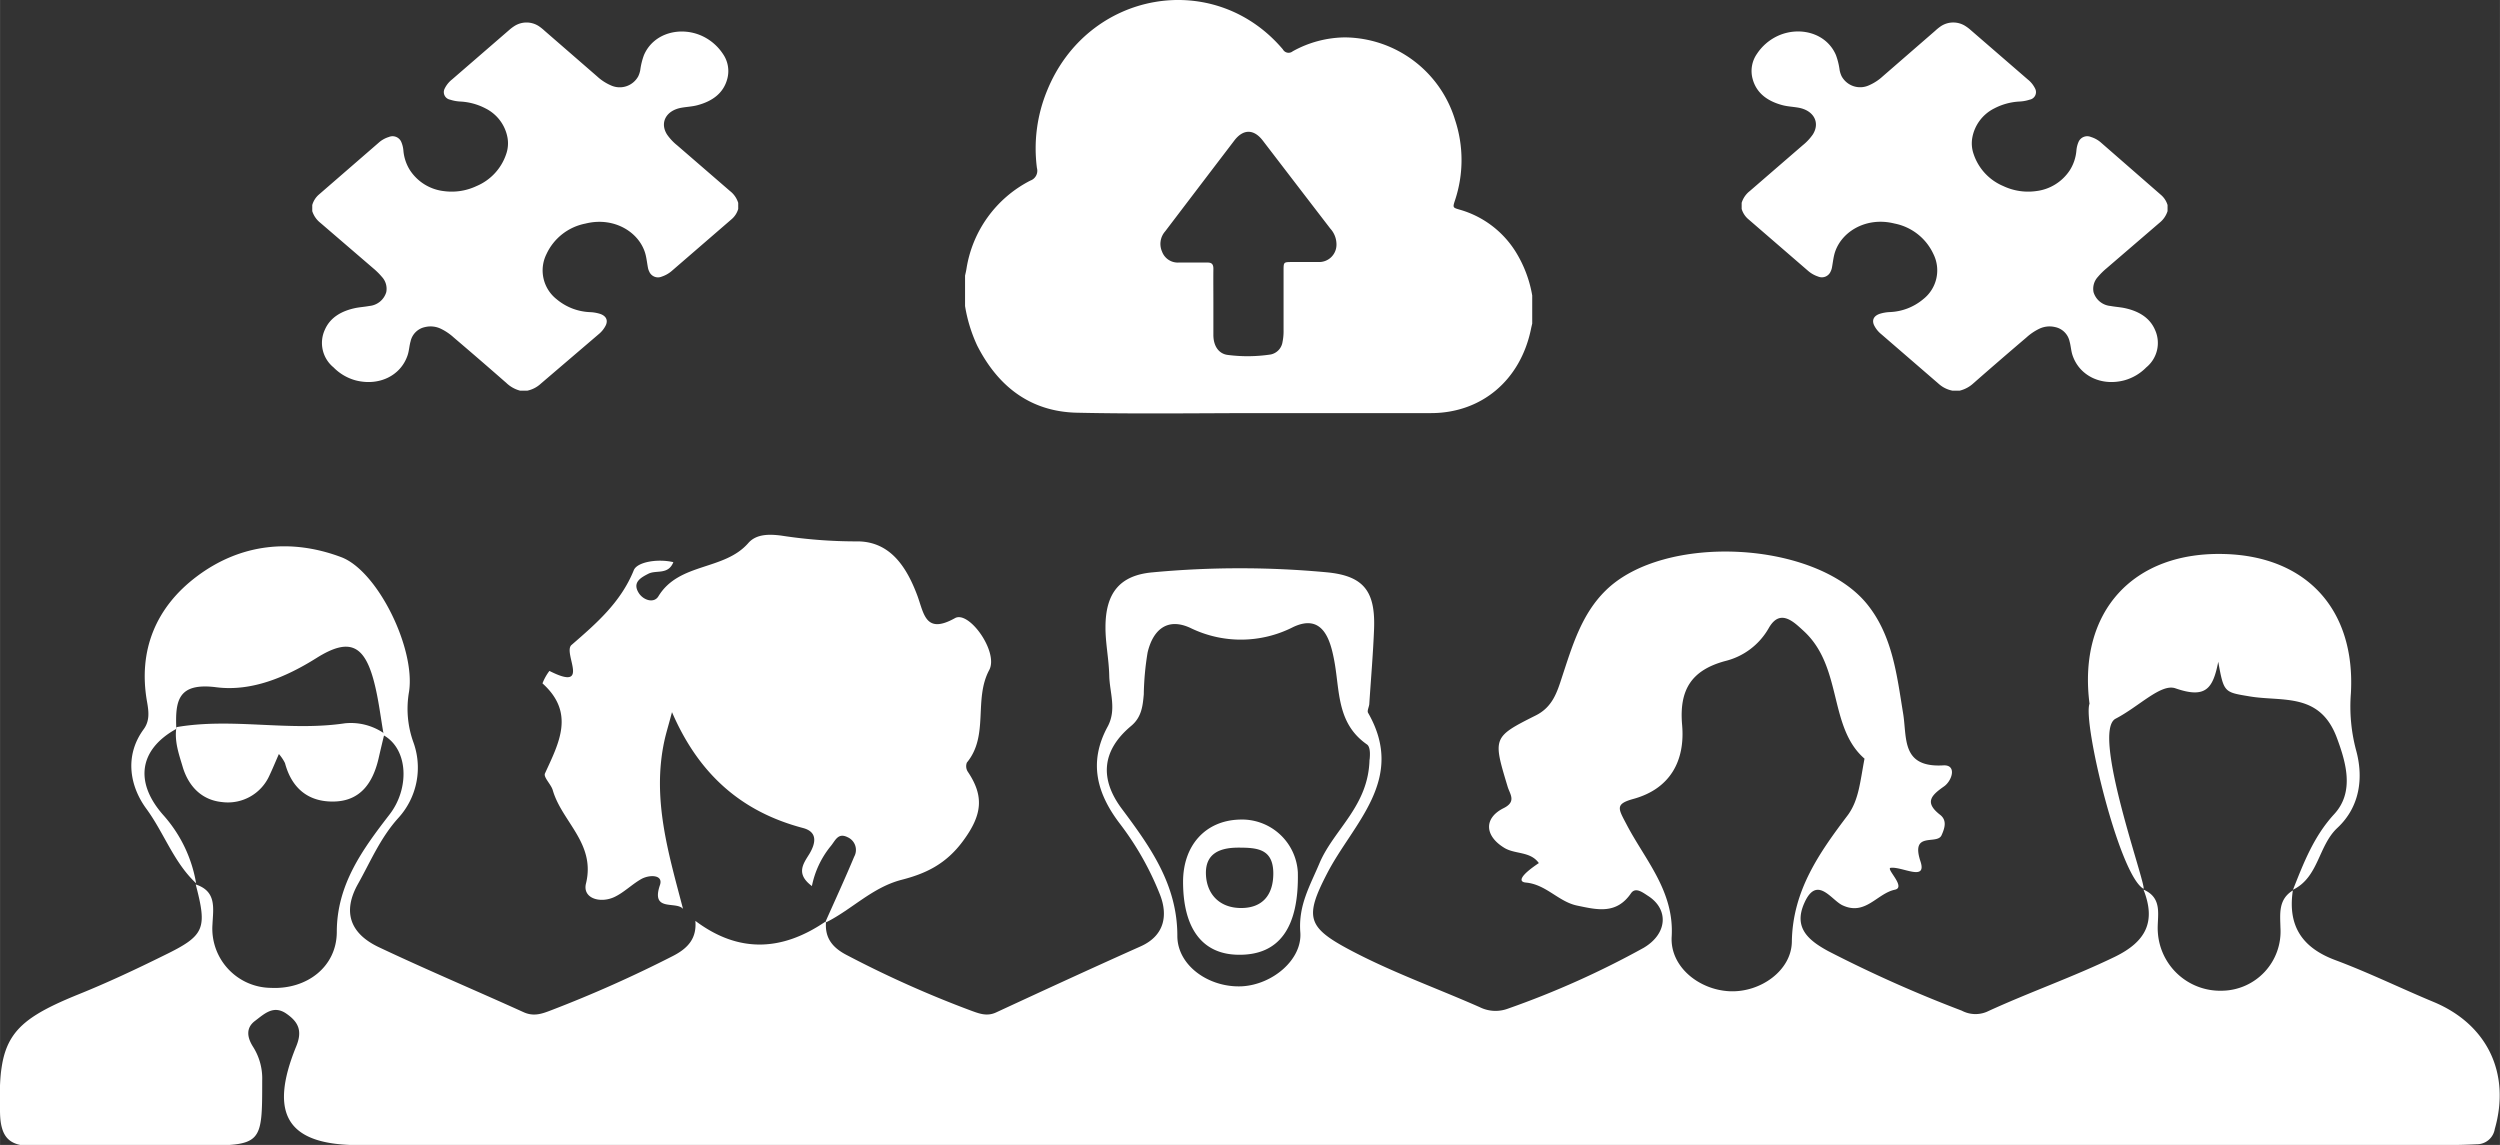 <svg xmlns="http://www.w3.org/2000/svg" width="135.84mm" height="62.21mm" viewBox="0 0 385.06 176.35">
  <rect x="0" y="0" width="385.06" height="176.35" fill="#333333" stroke="none"/>
  <defs>
    <style>
      .cls-1 {
        fill: #fff;
      }
    </style>
  </defs>
  <title>upload</title>
  <g id="Capa_2" data-name="Capa 2">
    <g id="Capa_1-2" data-name="Capa 1">
      <g>
        <path class="cls-1" d="M30.2,136.05c-3.45-3.21-4.93-7.76-7.68-11.5-2.43-3.31-3.46-8-.43-12.18,1-1.33.82-2.76.55-4.29-1.41-8,1.44-14.62,7.69-19.31,6.67-5,14.45-5.89,22.28-2.93C58.18,88,64,99.87,63,106.53a15.18,15.18,0,0,0,.65,7.75A11.49,11.49,0,0,1,61.34,126c-2.77,3.07-4.28,6.72-6.21,10.16-2.4,4.28-1.24,7.64,3.25,9.75,7.36,3.48,14.87,6.64,22.27,10,1.59.72,2.89.22,4.29-.32a193.57,193.57,0,0,0,18.68-8.33c2.33-1.19,3.71-2.71,3.48-5.42,6.65,5,13.33,4.68,20,.14l.12.09c-.18,2.49,1.08,3.95,3.24,5.06a165.42,165.42,0,0,0,19.14,8.55c1.26.46,2.44.91,3.83.26,7.4-3.43,14.8-6.84,22.25-10.17,3.76-1.68,4.19-4.86,3-7.93a45.44,45.44,0,0,0-6.06-10.79c-3.73-4.82-5-9.66-2-15.16,1.39-2.62.29-5.22.23-7.82s-.59-5-.58-7.46c0-5.22,2.16-8,7.24-8.45a144.21,144.21,0,0,1,26.93,0c5.69.56,7.41,3,7.2,8.72-.15,3.82-.48,7.64-.73,11.46,0,.49-.39,1.12-.19,1.46,5.91,10.3-2.33,17-6.32,24.75-3.45,6.66-3.08,8.25,3.41,11.71s13.4,5.91,20.1,8.87a5.45,5.45,0,0,0,4.35.23A136.56,136.56,0,0,0,253.15,146c3.71-2.18,3.9-5.95.7-8-.84-.54-1.94-1.42-2.64-.4-2.25,3.28-5.22,2.53-8.28,1.89-2.88-.59-4.77-3.26-7.91-3.55-1.14-.1-1-1,2-3-1.31-1.84-3.65-1.33-5.31-2.34-3.05-1.85-3.2-4.59-.1-6.13,2-1,.95-2.15.61-3.28-2.28-7.56-2.34-7.65,4.34-11,2.59-1.3,3.28-3.59,4.06-6,1.57-4.75,3-9.62,6.7-13.24,9-8.87,32.31-7.67,40.24,2.08,3.95,4.86,4.61,11,5.57,16.86.62,3.75-.33,8.37,6.18,8,2.14-.13,1.38,2.38.09,3.26-2,1.4-3,2.48-.54,4.38,1,.81.74,1.92.18,3.14-.71,1.52-4.79-.69-3.24,4,1.05,3.17-2.82.77-4.59,1-.8.1,2.44,3,.65,3.37-2.76.58-4.55,4.07-8.09,2.39-1.72-.82-3.93-4.72-5.87-.31-1.66,3.75.58,5.7,3.75,7.41a198.64,198.64,0,0,0,20.51,9.14,4.51,4.51,0,0,0,3.83.19c6.49-3,13.26-5.34,19.72-8.47,4.86-2.36,6.39-5.45,4.44-10.37,3.12,1.35,2.05,4.17,2.21,6.51a9.62,9.62,0,0,0,9.89,9.07,9.13,9.13,0,0,0,9-9.69c-.05-2.18-.35-4.37,1.91-5.76-.81,5.39,1.36,8.8,6.53,10.73s10.08,4.34,15.15,6.45c8.28,3.45,11.88,11,9.42,19.58a2.79,2.79,0,0,1-2.77,2.34c-1.67.09-3.33.12-5,.12q-111.66.06-223.32.1-49,0-97.92-.09c-10.9,0-13.93-4.63-9.65-15.16,1-2.39.4-3.77-1.47-5.07-2-1.4-3.4,0-4.86,1.1s-1.2,2.58-.29,4a9.11,9.11,0,0,1,1.4,5.2c0,9.86,0,10-9.9,10-8.5,0-17-.11-25.48.05-3.71.07-4.89-1.48-5-5-.35-11.35,1.39-14,12.08-18.34,4.47-1.8,8.85-3.86,13.18-6,6.29-3.06,6.67-4.08,4.88-10.93,3.24,1.06,2.7,3.64,2.58,6.16a9.12,9.12,0,0,0,9,9.77c5.57.27,10.13-3.27,10.15-8.6,0-7.33,4-12.75,8.09-18.06,3.13-4,2.95-10.06-.85-12.23-.49-2.77-.8-5.57-1.51-8.28-1.5-5.74-3.86-6.77-8.85-3.64-4.78,3-10.06,5.19-15.42,4.51-6-.77-6.35,2.14-6.18,6.41-5.75,3.18-6.5,8.25-1.93,13.36A21,21,0,0,1,30.2,136.05Zm257-19.18c-5.58-4.82-3.36-14-9.27-19.57-.37-.34-.73-.68-1.11-1-1.66-1.42-3.15-1.79-4.43.52a10.6,10.6,0,0,1-6.67,5c-5.26,1.43-7.1,4.49-6.63,9.86s-1.72,9.79-7.52,11.38c-2.89.8-2.3,1.51-1,4,2.84,5.43,7.32,10.21,6.91,17.21-.27,4.61,4.18,8.19,8.92,8.41s9.53-3.18,9.59-7.63c.12-7.89,4.25-13.72,8.66-19.55C286.3,123.19,286.49,120.51,287.18,116.87Zm-76.24.11c0-.12.24-1.86-.41-2.31-4.8-3.34-4.14-8.49-5.11-13.26-.55-2.75-1.69-7-6.27-4.82a17.69,17.69,0,0,1-15.82.13c-3.61-1.67-5.78.35-6.59,3.77a43.08,43.08,0,0,0-.59,6.45c-.16,1.83-.34,3.57-2,4.92-4.51,3.8-4.79,8.16-1.38,12.72,4.35,5.83,8.56,11.67,8.55,19.58,0,4.6,4.91,8,9.94,7.76,4.71-.25,9.32-4.11,9-8.32s1.53-7.22,3-10.75C205.52,127.69,210.77,124.15,210.94,117Z"/>
        <path class="cls-1" d="M105.2,140c-1.06-1.27-5,.54-3.55-3.69.54-1.63-1.67-1.61-2.92-.89-1.43.82-2.65,2.07-4.13,2.76-2.18,1-4.91.19-4.35-2.09,1.52-6.18-3.7-9.5-5.11-14.36-.26-.92-1.46-2-1.21-2.59,2.16-4.72,4.68-9.33-.38-13.88a7.78,7.78,0,0,1,1.07-1.92c6.51,3.31,2-2.83,3.41-4,3.79-3.29,7.58-6.54,9.59-11.52.53-1.28,3.71-1.79,6.09-1.23-.79,2-2.64,1.17-3.84,1.78s-2.53,1.35-1.47,3c.72,1.1,2.32,1.59,3,.49,3.18-5.25,10.13-3.93,13.86-8.22,1.23-1.4,3.21-1.39,5.15-1.13a75.66,75.66,0,0,0,11.4.88c5.24-.11,7.8,3.89,9.46,8.29,1.05,2.81,1.23,6.1,5.82,3.53,2.17-1.21,6.76,5.25,5.27,8-2.43,4.54,0,10.08-3.44,14.25a1.55,1.55,0,0,0,.14,1.4c2.54,3.78,2.24,6.65-.72,10.66-2.66,3.62-5.82,5.06-9.49,6-4.52,1.18-7.62,4.55-11.58,6.53l-.12-.09c1.48-3.32,3-6.62,4.41-10a2.14,2.14,0,0,0-1-3c-1.53-.77-1.91.57-2.66,1.43a14.12,14.12,0,0,0-2.85,6.09c-2.57-1.92-1.29-3.48-.36-5,1-1.7,1.21-3.35-1-3.94-9.34-2.46-16-8.13-20.19-17.85-.59,2.22-.93,3.3-1.17,4.41C100.38,123.11,103,131.56,105.2,140Z"/>
        <path class="cls-1" d="M353.18,137.05c1.64-4.14,3.21-8.24,6.35-11.65s1.83-7.93.41-11.75c-2.62-7.05-8.4-5.54-13.41-6.38-3.95-.66-4-.55-4.86-5.34-.82,4.17-1.94,5.71-6.6,4.09-2.23-.77-5.59,2.8-9.21,4.68-3.85,2,4.86,25.91,4.29,26.2-3.77-2.16-9.37-25.71-8.31-28.5-1.81-14.13,6.68-23.52,20.91-23.06,12.59.4,20.07,8.61,19.35,21.44a26.2,26.2,0,0,0,.79,8.74c1.18,4.24.62,8.75-2.87,12C357.06,130.28,357.16,135.11,353.18,137.05Z"/>
        <path class="cls-1" d="M182.22,135.83c0-5.62,3.44-9.43,8.68-9.59a8.62,8.62,0,0,1,9,8.14c.18,8.53-2.88,12.77-9.16,12.68C185.21,147,182.23,143.06,182.22,135.83Zm13.9-1.27c0-3.82-2.46-4-5.38-4s-5.06.94-5,4,2,5.26,5.33,5.3S196.11,137.91,196.12,134.56Z"/>
        <path class="cls-1" d="M27.17,112c8.61-1.49,17.3.7,25.95-.59A9,9,0,0,1,59.21,113c-.31,1.28-.62,2.57-.91,3.85-.87,3.71-2.77,6.54-6.9,6.61-3.94.07-6.48-2.06-7.51-5.92a6.45,6.45,0,0,0-.94-1.4c-.57,1.31-1,2.35-1.47,3.34a7,7,0,0,1-7.3,4.06c-3.09-.31-5.08-2.37-6-5.26C27.6,116.29,26.81,114.23,27.17,112Z"/>
      </g>
      <path class="cls-1" d="M148.64,47.14V42.45c.07-.32.15-.64.21-1a18.47,18.47,0,0,1,9.86-13.64,1.6,1.6,0,0,0,1-1.94A23.35,23.35,0,0,1,161.26,14C167.5-1.45,187-4.89,197.59,7.6a1,1,0,0,0,1.52.3,16.9,16.9,0,0,1,8-2.14,17.9,17.9,0,0,1,17,12.7,19.63,19.63,0,0,1,0,12.38c-.37,1.13-.36,1.14.71,1.45a15,15,0,0,1,8.58,6.41A18.74,18.74,0,0,1,236,45.51v4.33c-.06.27-.13.53-.18.79-1.63,8-7.69,13-15.42,13-8.78,0-17.55,0-26.33,0-9.4,0-18.8.15-28.19-.06-7-.15-12.07-3.86-15.37-10.34A23.25,23.25,0,0,1,148.64,47.14Zm38.25-.54h0c0,1.68,0,3.36,0,5s.79,2.93,2.29,3.08a23.88,23.88,0,0,0,6.54-.08,2.31,2.31,0,0,0,1.82-1.93,8.17,8.17,0,0,0,.16-1.79c0-3.06,0-6.13,0-9.19,0-1.29,0-1.33,1.22-1.33,1.4,0,2.79,0,4.18,0a2.67,2.67,0,0,0,2.75-2.62,3.63,3.63,0,0,0-.95-2.53q-5.21-6.78-10.41-13.57c-1.37-1.78-3-1.79-4.37,0q-5.34,7-10.66,14a2.92,2.92,0,0,0-.48,3.11,2.58,2.58,0,0,0,2.58,1.69c1.48,0,2.95,0,4.43,0,.66,0,.91.27.9,1C186.87,43.11,186.89,44.85,186.89,46.6Z"/>
      <path class="cls-1" d="M81.24,60.17H80.09A4.84,4.84,0,0,1,78,59q-4-3.51-8.1-7a8.32,8.32,0,0,0-2-1.36,3.66,3.66,0,0,0-2.44-.26,2.87,2.87,0,0,0-2.23,2.22c-.2.7-.22,1.42-.45,2.11-1.05,3.16-4.41,4.8-8,3.88a7.53,7.53,0,0,1-3.41-2,4.86,4.86,0,0,1-1.34-5.8c.83-1.91,2.6-2.93,4.84-3.37.65-.12,1.31-.16,2-.29A3,3,0,0,0,59.49,45a2.69,2.69,0,0,0-.67-2.35,10.9,10.9,0,0,0-1.32-1.31l-8.14-7a3.75,3.75,0,0,1-1.27-1.82v-.94a3.32,3.32,0,0,1,1-1.59L58.3,22a4.17,4.17,0,0,1,1.59-.9,1.46,1.46,0,0,1,1.91.76,4.25,4.25,0,0,1,.33,1.34,6.71,6.71,0,0,0,1,3,7.22,7.22,0,0,0,5.26,3.24,8.94,8.94,0,0,0,5-.78,8.13,8.13,0,0,0,4.56-4.9,5,5,0,0,0,.21-2.58,6.29,6.29,0,0,0-3.36-4.47,9.41,9.41,0,0,0-3.89-1.07,6,6,0,0,1-1.59-.29,1.18,1.18,0,0,1-.85-1.67,4.06,4.06,0,0,1,1.15-1.44l8.93-7.73a6.6,6.6,0,0,1,.68-.5,3.47,3.47,0,0,1,3.73,0,7.73,7.73,0,0,1,.94.75l8.06,7a7.54,7.54,0,0,0,2.13,1.39,3.25,3.25,0,0,0,4.22-1.41,3.88,3.88,0,0,0,.3-.93,10.49,10.49,0,0,1,.57-2.32c1.48-3.46,5.69-4.48,9-2.93a7.75,7.75,0,0,1,3.17,2.75,4.62,4.62,0,0,1,.67,3.82c-.56,2.15-2.2,3.43-4.58,4.07-.81.22-1.67.25-2.51.4-2.34.43-3.34,2.29-2.2,4.11a7.94,7.94,0,0,0,1.56,1.67q4.07,3.52,8.15,7.05a3.68,3.68,0,0,1,1.26,1.82v.94a3.28,3.28,0,0,1-1.06,1.61l-9.16,7.92a4.52,4.52,0,0,1-1.54.88,1.47,1.47,0,0,1-1.94-.76,2.34,2.34,0,0,1-.2-.58c-.12-.63-.19-1.26-.33-1.88-.78-3.48-4.78-6.08-9.31-4.94a8.37,8.37,0,0,0-6,4.71,5.64,5.64,0,0,0,1.56,6.93,8.51,8.51,0,0,0,5.19,2,6.06,6.06,0,0,1,1.53.27c.89.31,1.22.93.88,1.72a4.13,4.13,0,0,1-1.13,1.42L83.29,59.1A4.4,4.4,0,0,1,81.24,60.17Z"/>
      <path class="cls-1" d="M300.71,60.17h1.15A4.84,4.84,0,0,0,304,59q4-3.51,8.1-7a8.32,8.32,0,0,1,2-1.36,3.66,3.66,0,0,1,2.44-.26,2.87,2.87,0,0,1,2.23,2.22c.2.7.22,1.42.45,2.11,1.05,3.16,4.41,4.8,7.95,3.88a7.53,7.53,0,0,0,3.41-2,4.86,4.86,0,0,0,1.34-5.8c-.83-1.91-2.6-2.93-4.84-3.37-.65-.12-1.31-.16-2-.29A3,3,0,0,1,322.46,45a2.69,2.69,0,0,1,.67-2.35,10.9,10.9,0,0,1,1.32-1.31l8.14-7a3.75,3.75,0,0,0,1.27-1.82v-.94a3.32,3.32,0,0,0-1.05-1.59L323.65,22a4.17,4.17,0,0,0-1.59-.9,1.46,1.46,0,0,0-1.91.76,4.25,4.25,0,0,0-.33,1.34,6.71,6.71,0,0,1-1,3,7.22,7.22,0,0,1-5.26,3.24,8.94,8.94,0,0,1-5-.78,8.13,8.13,0,0,1-4.56-4.9,5,5,0,0,1-.21-2.58,6.29,6.29,0,0,1,3.36-4.47,9.41,9.41,0,0,1,3.89-1.07,6,6,0,0,0,1.59-.29,1.18,1.18,0,0,0,.85-1.67,4.06,4.06,0,0,0-1.15-1.44l-8.93-7.73a6.6,6.6,0,0,0-.68-.5A3.47,3.47,0,0,0,299,4a7.73,7.73,0,0,0-.94.75l-8.06,7a7.54,7.54,0,0,1-2.13,1.39,3.25,3.25,0,0,1-4.22-1.41,3.88,3.88,0,0,1-.3-.93,10.49,10.49,0,0,0-.57-2.32c-1.48-3.46-5.69-4.48-9-2.93a7.75,7.75,0,0,0-3.17,2.75,4.62,4.62,0,0,0-.67,3.82c.56,2.15,2.2,3.43,4.57,4.07.82.22,1.68.25,2.52.4,2.34.43,3.34,2.29,2.2,4.11a7.94,7.94,0,0,1-1.56,1.67q-4.07,3.52-8.15,7.05a3.68,3.68,0,0,0-1.26,1.82v.94a3.28,3.28,0,0,0,1.06,1.61l9.16,7.92a4.52,4.52,0,0,0,1.54.88,1.47,1.47,0,0,0,1.94-.76,2.34,2.34,0,0,0,.2-.58c.12-.63.19-1.26.33-1.88.78-3.48,4.78-6.08,9.31-4.94a8.37,8.37,0,0,1,6,4.71,5.64,5.64,0,0,1-1.56,6.93,8.51,8.51,0,0,1-5.19,2,6.06,6.06,0,0,0-1.53.27c-.89.31-1.22.93-.88,1.72a4.13,4.13,0,0,0,1.13,1.42l8.85,7.65A4.4,4.4,0,0,0,300.71,60.17Z"/>
    </g>
  </g>
</svg>
